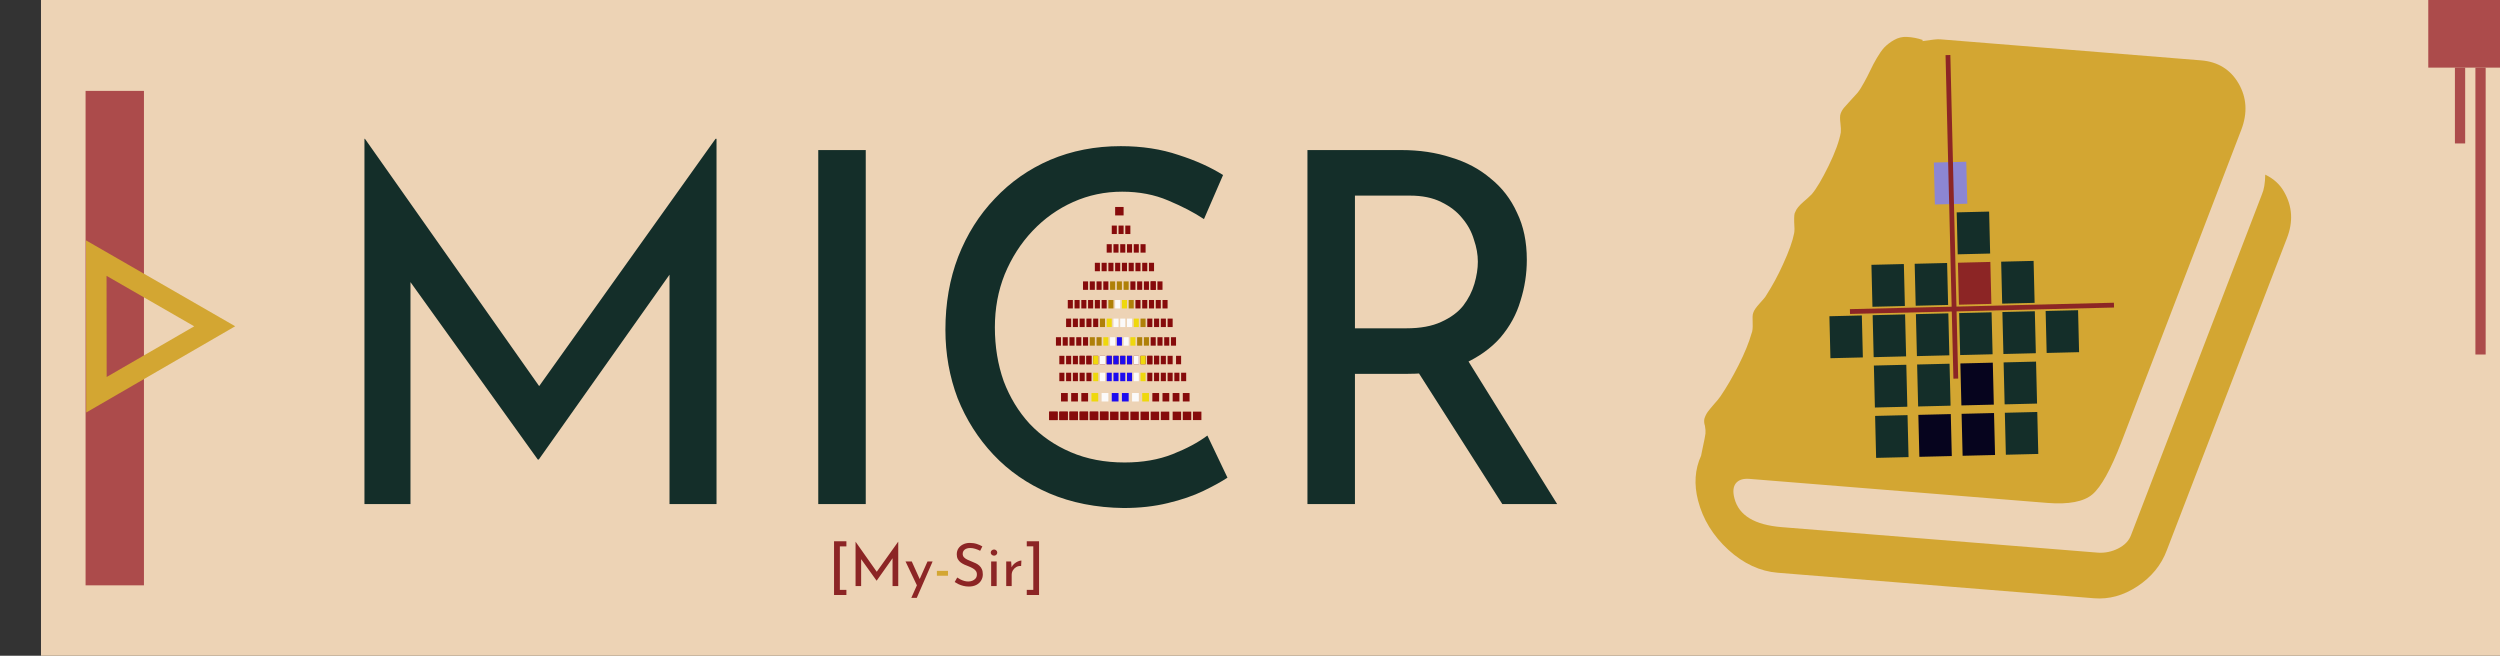 <svg width="1220" height="320" viewBox="0 0 1220 320" fill="none" xmlns="http://www.w3.org/2000/svg">
<rect x="0" y="0" width="1220" height="320" fill="#333333" stroke="none"/>
<rect x="20" width="1200" height="320" fill="#EDD3B5"/>
<rect x="41.764" y="44.353" width="28.486" height="241.294" fill="#AC4B4B"/>
<path d="M177.852 246V67.737H178.091L268.656 196.297L258.859 194.385L349.185 67.737H349.663V246H326.723V120.308L328.157 132.017L262.921 224.255H262.443L196.252 132.017L200.314 121.263V246H177.852ZM399.309 73.233H422.488V246H399.309V73.233ZM599.004 233.096C596.136 235.008 592.233 237.159 587.295 239.548C582.356 241.938 576.541 243.929 569.851 245.522C563.319 247.115 556.15 247.912 548.344 247.912C534.963 247.752 522.855 245.363 512.023 240.743C501.349 236.123 492.269 229.83 484.781 221.865C477.294 213.9 471.479 204.74 467.337 194.385C463.355 183.871 461.363 172.719 461.363 160.931C461.363 148.027 463.434 136.159 467.576 125.326C471.877 114.334 477.851 104.855 485.498 96.89C493.145 88.765 502.146 82.472 512.5 78.012C523.015 73.551 534.485 71.321 546.911 71.321C557.265 71.321 566.664 72.755 575.108 75.622C583.551 78.331 590.799 81.596 596.853 85.42L587.534 106.926C582.754 103.74 576.94 100.713 570.09 97.846C563.399 94.978 555.911 93.544 547.627 93.544C539.184 93.544 531.219 95.217 523.732 98.562C516.244 101.908 509.633 106.607 503.898 112.661C498.163 118.715 493.623 125.804 490.277 133.928C487.091 141.894 485.498 150.496 485.498 159.736C485.498 169.135 486.932 177.897 489.799 186.021C492.826 193.987 497.048 200.916 502.464 206.811C508.04 212.705 514.731 217.325 522.537 220.67C530.343 224.016 539.105 225.689 548.822 225.689C557.584 225.689 565.39 224.334 572.24 221.626C579.09 218.918 584.746 215.891 589.206 212.546L599.004 233.096ZM683.914 73.233C692.676 73.233 700.721 74.428 708.049 76.817C715.536 79.047 721.988 82.472 727.405 87.092C732.98 91.553 737.282 97.129 740.308 103.819C743.495 110.351 745.088 117.998 745.088 126.76C745.088 133.61 744.052 140.301 741.981 146.832C740.07 153.364 736.804 159.338 732.184 164.754C727.564 170.011 721.51 174.312 714.023 177.658C706.695 180.844 697.615 182.437 686.782 182.437H661.213V246H638.034V73.233H683.914ZM686.304 160.214C693.154 160.214 698.809 159.178 703.27 157.107C707.89 155.036 711.474 152.408 714.023 149.222C716.572 145.876 718.404 142.292 719.519 138.469C720.634 134.645 721.192 131.061 721.192 127.715C721.192 124.211 720.555 120.626 719.28 116.962C718.165 113.139 716.253 109.634 713.545 106.448C710.996 103.262 707.571 100.633 703.27 98.562C699.128 96.491 694.03 95.456 687.977 95.456H661.213V160.214H686.304ZM714.74 173.357L759.903 246H733.14L687.26 174.073L714.74 173.357Z" fill="#142E29"/>
<path d="M1105.44 85.211C1105.38 89.263 1104.85 92.542 1103.8 94.913L1039.99 261.013C1038.92 263.959 1036.78 266.109 1033.56 267.716C1030.59 269.206 1027.29 269.893 1024 269.712L869.572 257.252C856.175 256.171 848.548 251.499 846.411 243.226C845.552 239.978 845.75 237.527 847.154 235.762C848.547 234.142 850.706 233.449 853.782 233.697L999.128 245.425C1009.46 246.259 1016.87 244.835 1021.08 241.263C1025.31 237.704 1030.08 229.109 1035.22 215.802L1093.71 63.441C1096.91 55.153 1096.39 47.6 1092.45 40.77C1088.51 33.952 1082.36 30.122 1074.13 29.457L946.774 19.181C945.38 19.069 942.397 19.406 938.125 20.072L938.311 19.51C935.774 18.633 933.128 18.128 930.451 18.009C928.301 17.908 926.164 18.437 924.287 19.534C922.528 20.515 920.913 21.751 919.492 23.203C918.262 24.548 917.148 26.192 915.848 28.398C914.706 30.334 913.656 32.326 912.702 34.367C911.766 36.347 910.763 38.294 909.696 40.203C908.547 42.277 907.572 43.932 906.481 45.288C905.714 46.105 904.636 47.306 903.406 48.651C902.174 50.008 900.932 51.352 900.004 52.433C899.224 53.321 898.617 54.355 898.216 55.478C897.856 56.46 897.868 58.05 898.124 60.093C898.38 62.136 898.402 63.594 898.321 64.599C897.556 68.87 895.571 74.355 892.379 80.898C889.176 87.429 886.413 92.129 884.092 94.831C882.831 96.086 881.518 97.286 880.156 98.425C878.032 100.276 876.639 101.897 876.094 103.442C875.63 103.982 875.503 105.56 875.56 108.322C875.77 110.938 875.758 112.815 875.538 113.809C874.807 117.661 872.997 122.715 870.106 128.994C867.737 134.284 864.978 139.382 861.853 144.241C861.517 144.936 860.438 146.149 858.743 148.034C857.037 149.919 855.934 151.419 855.562 152.701C855.202 153.538 855.203 155.272 855.296 157.59C855.389 159.921 855.25 161.643 854.739 162.757C853.556 166.995 851.455 172.182 848.448 178.162C845.431 184.13 842.506 189.106 839.627 193.351C838.837 194.455 837.909 195.68 836.516 197.157C835.274 198.645 834.195 199.858 833.406 200.95C832.652 201.999 832.083 203.175 831.723 204.425C831.524 205.552 831.624 206.712 832.013 207.783C832.304 209.395 832.35 210.554 832.268 211.571C832.002 213.138 831.689 215.28 831.062 217.829C830.575 220.39 830.168 221.958 830.133 222.388C827.07 229.074 826.617 236.428 828.65 244.248C830.996 253.405 835.965 261.473 843.419 268.298C850.873 275.11 858.999 278.811 867.508 279.498L1021.92 291.957C1029.18 292.543 1036.21 290.643 1043.04 286.138C1049.86 281.634 1054.68 275.799 1057.36 268.637L1116 116.288C1119.18 108.166 1118.65 100.734 1114.72 93.772C1112.64 89.993 1109.63 87.283 1105.44 85.211Z" fill="#D3A632"/>
<rect x="892.751" y="154.326" width="15.833" height="20.487" transform="rotate(-1.393 892.751 154.326)" fill="#142E29"/>
<rect x="913.855" y="153.813" width="15.833" height="20.487" transform="rotate(-1.393 913.855 153.813)" fill="#142E29"/>
<rect x="934.958" y="153.3" width="15.833" height="20.487" transform="rotate(-1.393 934.958 153.3)" fill="#142E29"/>
<rect x="914.452" y="178.391" width="15.833" height="20.487" transform="rotate(-1.393 914.452 178.391)" fill="#142E29"/>
<rect x="915.05" y="202.968" width="15.833" height="20.487" transform="rotate(-1.393 915.05 202.968)" fill="#142E29"/>
<rect x="956.062" y="152.787" width="15.833" height="20.487" transform="rotate(-1.393 956.062 152.787)" fill="#142E29"/>
<rect x="977.166" y="152.274" width="15.833" height="20.487" transform="rotate(-1.393 977.166 152.274)" fill="#142E29"/>
<rect x="977.763" y="176.851" width="15.833" height="20.487" transform="rotate(-1.393 977.763 176.851)" fill="#142E29"/>
<rect x="978.361" y="201.429" width="15.833" height="20.487" transform="rotate(-1.393 978.361 201.429)" fill="#142E29"/>
<rect x="976.568" y="127.696" width="15.833" height="20.487" transform="rotate(-1.393 976.568 127.696)" fill="#142E29"/>
<rect x="955.465" y="128.209" width="15.833" height="20.487" transform="rotate(-1.393 955.465 128.209)" fill="#8C2525"/>
<rect x="956.66" y="177.364" width="15.833" height="20.487" transform="rotate(-1.393 956.66 177.364)" fill="#06041E"/>
<rect x="957.257" y="201.942" width="15.833" height="20.487" transform="rotate(-1.393 957.257 201.942)" fill="#06041E"/>
<rect x="936.153" y="202.455" width="15.833" height="20.487" transform="rotate(-1.393 936.153 202.455)" fill="#06041E"/>
<rect x="954.867" y="103.632" width="15.833" height="20.487" transform="rotate(-1.393 954.867 103.632)" fill="#142E29"/>
<rect x="943.717" y="79.311" width="15.833" height="20.487" transform="rotate(-1.393 943.717 79.311)" fill="#8C86D3"/>
<rect x="934.361" y="128.722" width="15.833" height="20.487" transform="rotate(-1.393 934.361 128.722)" fill="#142E29"/>
<rect x="935.556" y="177.877" width="15.833" height="20.487" transform="rotate(-1.393 935.556 177.877)" fill="#142E29"/>
<rect x="913.257" y="129.235" width="15.833" height="20.487" transform="rotate(-1.393 913.257 129.235)" fill="#142E29"/>
<rect x="933.763" y="104.145" width="15.833" height="20.487" transform="rotate(-1.393 933.763 104.145)" fill="#D3A632"/>
<rect x="998.27" y="151.761" width="15.833" height="20.487" transform="rotate(-1.393 998.27 151.761)" fill="#142E29"/>
<rect x="1031.59" y="147.73" width="2.343" height="128.882" transform="rotate(88.607 1031.59 147.73)" fill="#8C2525"/>
<rect x="949.425" y="26.901" width="2.343" height="157.939" transform="rotate(-1.393 949.425 26.901)" fill="#8C2525"/>
<path d="M407.013 264.124H413.04V266.645H409.853V287.854H413.04V290.375H407.013V264.124ZM417.511 286V264.385H417.54L428.521 279.973L427.333 279.742L438.286 264.385H438.344V286H435.562V270.759L435.736 272.179L427.826 283.363H427.768L419.742 272.179L420.235 270.875V286H417.511ZM444.711 291.766L452.621 274.005H455.113L447.377 291.766H444.711ZM447.666 286.087L441.9 274.005H444.943L449.781 284.725L447.666 286.087ZM478.317 268.789C477.602 268.422 476.82 268.103 475.97 267.833C475.12 267.563 474.289 267.427 473.478 267.427C472.358 267.427 471.46 267.688 470.784 268.21C470.127 268.731 469.798 269.427 469.798 270.296C469.798 270.953 470.011 271.513 470.436 271.976C470.861 272.421 471.421 272.807 472.116 273.135C472.812 273.464 473.536 273.773 474.289 274.063C474.946 274.314 475.593 274.594 476.231 274.903C476.868 275.212 477.438 275.598 477.94 276.062C478.462 276.525 478.867 277.095 479.157 277.771C479.466 278.447 479.621 279.288 479.621 280.292C479.621 281.393 479.341 282.398 478.781 283.305C478.24 284.213 477.457 284.928 476.434 285.449C475.41 285.971 474.193 286.232 472.783 286.232C471.856 286.232 470.967 286.126 470.117 285.913C469.287 285.701 468.514 285.43 467.799 285.102C467.085 284.754 466.447 284.397 465.887 284.03L467.133 281.828C467.596 282.156 468.128 282.475 468.726 282.784C469.325 283.074 469.953 283.315 470.61 283.508C471.266 283.682 471.904 283.769 472.522 283.769C473.179 283.769 473.826 283.653 474.463 283.421C475.12 283.17 475.661 282.793 476.086 282.291C476.511 281.789 476.723 281.123 476.723 280.292C476.723 279.577 476.53 278.988 476.144 278.525C475.777 278.042 475.284 277.636 474.666 277.308C474.048 276.96 473.391 276.651 472.696 276.38C472.039 276.129 471.373 275.859 470.697 275.569C470.021 275.26 469.393 274.893 468.813 274.468C468.234 274.024 467.77 273.483 467.423 272.846C467.075 272.208 466.901 271.436 466.901 270.528C466.901 269.427 467.162 268.47 467.683 267.659C468.224 266.829 468.958 266.181 469.885 265.718C470.813 265.235 471.875 264.974 473.073 264.936C474.425 264.936 475.613 265.1 476.636 265.428C477.68 265.757 478.597 266.162 479.389 266.645L478.317 268.789ZM483.678 274.005H486.373V286H483.678V274.005ZM483.475 269.658C483.475 269.233 483.639 268.876 483.968 268.586C484.316 268.297 484.692 268.152 485.098 268.152C485.504 268.152 485.861 268.297 486.17 268.586C486.498 268.876 486.662 269.233 486.662 269.658C486.662 270.103 486.498 270.47 486.17 270.759C485.861 271.03 485.504 271.165 485.098 271.165C484.692 271.165 484.316 271.02 483.968 270.73C483.639 270.441 483.475 270.083 483.475 269.658ZM493.44 274.005L493.701 277.482L493.556 277.018C493.865 276.284 494.309 275.666 494.889 275.164C495.487 274.642 496.105 274.246 496.743 273.976C497.4 273.686 497.969 273.541 498.452 273.541L498.307 276.207C497.4 276.149 496.598 276.323 495.903 276.728C495.227 277.134 494.686 277.675 494.28 278.351C493.894 279.027 493.701 279.751 493.701 280.524V286H491.035V274.005H493.44ZM507.057 290.375H501.059V287.854H504.247V266.616H501.059V264.124H507.057V290.375Z" fill="#8C2525"/>
<path d="M457.203 278.583H462.621V280.958H457.203V278.583Z" fill="#D3A632"/>
<rect x="542.54" y="110.079" width="2.476" height="4.127" fill="#860B0B"/>
<rect x="544.19" y="101" width="4.127" height="4.127" fill="#860B0B"/>
<rect x="540.064" y="119.159" width="2.476" height="4.127" fill="#860B0B"/>
<rect x="534.286" y="128.238" width="2.476" height="4.127" fill="#860B0B"/>
<rect x="537.587" y="128.238" width="2.476" height="4.127" fill="#860B0B"/>
<rect x="540.889" y="128.238" width="2.476" height="4.127" fill="#860B0B"/>
<rect x="544.19" y="128.238" width="2.476" height="4.127" fill="#860B0B"/>
<rect x="547.492" y="128.238" width="2.476" height="4.127" fill="#860B0B"/>
<rect x="550.794" y="128.238" width="2.476" height="4.127" fill="#860B0B"/>
<rect x="554.095" y="128.238" width="2.476" height="4.127" fill="#860B0B"/>
<rect x="557.397" y="128.238" width="2.476" height="4.127" fill="#860B0B"/>
<rect x="560.698" y="128.238" width="2.476" height="4.127" fill="#860B0B"/>
<rect x="528.508" y="137.317" width="2.476" height="4.127" fill="#860B0B"/>
<rect x="521.079" y="146.397" width="2.476" height="4.127" fill="#860B0B"/>
<rect x="524.381" y="146.397" width="2.476" height="4.127" fill="#860B0B"/>
<rect x="527.683" y="146.397" width="2.476" height="4.127" fill="#860B0B"/>
<rect x="530.984" y="146.397" width="2.476" height="4.127" fill="#860B0B"/>
<rect x="534.286" y="146.397" width="2.476" height="4.127" fill="#860B0B"/>
<rect x="537.587" y="146.397" width="2.476" height="4.127" fill="#860B0B"/>
<rect x="540.889" y="146.397" width="2.476" height="4.127" fill="#AF8008"/>
<rect x="544.19" y="146.397" width="2.476" height="4.127" fill="#FBFAFA"/>
<rect x="547.492" y="146.397" width="2.476" height="4.127" fill="#EFD80C"/>
<rect x="550.794" y="146.397" width="2.476" height="4.127" fill="#AF8008"/>
<rect x="554.095" y="146.397" width="2.476" height="4.127" fill="#860B0B"/>
<rect x="557.397" y="146.397" width="2.476" height="4.127" fill="#860B0B"/>
<rect x="560.698" y="146.397" width="2.476" height="4.127" fill="#860B0B"/>
<rect x="564" y="146.397" width="2.476" height="4.127" fill="#860B0B"/>
<rect x="567.302" y="146.397" width="2.476" height="4.127" fill="#860B0B"/>
<rect x="566.476" y="155.476" width="2.476" height="4.127" fill="#860B0B"/>
<rect x="569.778" y="155.476" width="2.476" height="4.127" fill="#860B0B"/>
<rect x="520.254" y="155.476" width="2.476" height="4.127" fill="#860B0B"/>
<rect x="523.556" y="155.476" width="2.476" height="4.127" fill="#860B0B"/>
<rect x="526.857" y="155.476" width="2.476" height="4.127" fill="#860B0B"/>
<rect x="530.159" y="155.476" width="2.476" height="4.127" fill="#860B0B"/>
<rect x="533.46" y="155.476" width="2.476" height="4.127" fill="#860B0B"/>
<rect x="536.762" y="155.476" width="2.476" height="4.127" fill="#AF8008"/>
<rect x="540.064" y="155.476" width="2.476" height="4.127" fill="#EFD80C"/>
<rect x="543.365" y="155.476" width="2.476" height="4.127" fill="#FBFAFA"/>
<rect x="546.667" y="155.476" width="2.476" height="4.127" fill="#FBFAFA"/>
<rect x="549.968" y="155.476" width="2.476" height="4.127" fill="#FBFAFA"/>
<rect x="553.27" y="155.476" width="2.476" height="4.127" fill="#EFD80C"/>
<rect x="556.571" y="155.476" width="2.476" height="4.127" fill="#AF8008"/>
<rect x="559.873" y="155.476" width="2.476" height="4.127" fill="#860B0B"/>
<rect x="563.175" y="155.476" width="2.476" height="4.127" fill="#860B0B"/>
<rect x="521.905" y="164.556" width="2.476" height="4.127" fill="#860B0B"/>
<rect x="518.603" y="164.556" width="2.476" height="4.127" fill="#860B0B"/>
<rect x="515.302" y="164.556" width="2.476" height="4.127" fill="#860B0B"/>
<rect x="525.206" y="164.556" width="2.476" height="4.127" fill="#860B0B"/>
<rect x="528.508" y="164.556" width="2.476" height="4.127" fill="#860B0B"/>
<rect x="531.81" y="164.556" width="2.476" height="4.127" fill="#AF8008"/>
<rect x="535.111" y="164.556" width="2.476" height="4.127" fill="#AF8008"/>
<rect x="538.413" y="164.556" width="2.476" height="4.127" fill="#EFD80C"/>
<rect x="541.714" y="164.556" width="2.476" height="4.127" fill="#FBFAFA"/>
<rect x="545.016" y="164.556" width="2.476" height="4.127" fill="#1E0CEF"/>
<rect x="548.317" y="164.556" width="2.476" height="4.127" fill="#FBFAFA"/>
<rect x="551.619" y="164.556" width="2.476" height="4.127" fill="#EFD80C"/>
<rect x="554.921" y="164.556" width="2.476" height="4.127" fill="#AF8008"/>
<rect x="558.222" y="164.556" width="2.476" height="4.127" fill="#AF8008"/>
<rect x="526.857" y="173.635" width="2.476" height="4.127" fill="#860B0B"/>
<rect x="530.159" y="173.635" width="2.476" height="4.127" fill="#860B0B"/>
<rect x="533.46" y="173.635" width="2.476" height="4.127" fill="#860B0B"/>
<rect x="536.762" y="173.635" width="2.476" height="4.127" fill="#860B0B"/>
<rect x="540.064" y="173.635" width="2.476" height="4.127" fill="#860B0B"/>
<rect x="543.365" y="173.635" width="2.476" height="4.127" fill="#860B0B"/>
<rect x="546.667" y="173.635" width="2.476" height="4.127" fill="#860B0B"/>
<rect x="549.968" y="173.635" width="2.476" height="4.127" fill="#860B0B"/>
<rect x="553.27" y="173.635" width="2.476" height="4.127" fill="#860B0B"/>
<rect x="556.571" y="173.635" width="2.476" height="4.127" fill="#860B0B"/>
<rect x="559.873" y="173.635" width="2.476" height="4.127" fill="#860B0B"/>
<rect x="563.175" y="173.635" width="2.476" height="4.127" fill="#860B0B"/>
<rect x="526.857" y="173.635" width="2.476" height="4.127" fill="#860B0B"/>
<rect x="523.556" y="173.635" width="2.476" height="4.127" fill="#860B0B"/>
<rect x="520.254" y="173.635" width="2.476" height="4.127" fill="#860B0B"/>
<rect x="516.952" y="173.635" width="2.476" height="4.127" fill="#860B0B"/>
<rect x="516.952" y="181.889" width="2.476" height="4.127" fill="#860B0B"/>
<rect x="517.778" y="191.794" width="3.302" height="4.127" fill="#860B0B"/>
<rect x="512" y="200.873" width="4.127" height="4.127" fill="#860B0B"/>
<rect x="516.952" y="200.873" width="4.127" height="4.127" fill="#860B0B"/>
<rect x="521.905" y="200.873" width="4.127" height="4.127" fill="#860B0B"/>
<rect x="526.857" y="200.873" width="4.127" height="4.127" fill="#860B0B"/>
<rect x="531.81" y="200.873" width="4.127" height="4.127" fill="#860B0B"/>
<rect x="536.762" y="200.873" width="4.127" height="4.127" fill="#860B0B"/>
<rect x="512" y="200.873" width="4.127" height="4.127" fill="#860B0B"/>
<rect x="516.952" y="200.873" width="4.127" height="4.127" fill="#860B0B"/>
<rect x="521.905" y="200.873" width="4.127" height="4.127" fill="#860B0B"/>
<rect x="526.857" y="200.873" width="4.127" height="4.127" fill="#860B0B"/>
<rect x="531.81" y="200.873" width="4.127" height="4.127" fill="#860B0B"/>
<rect x="536.762" y="200.873" width="4.127" height="4.127" fill="#860B0B"/>
<rect x="541.714" y="200.873" width="4.127" height="4.127" fill="#860B0B"/>
<rect x="546.667" y="200.873" width="4.127" height="4.127" fill="#860B0B"/>
<rect x="551.619" y="200.873" width="4.127" height="4.127" fill="#860B0B"/>
<rect x="556.571" y="200.873" width="4.127" height="4.127" fill="#860B0B"/>
<rect x="561.524" y="200.873" width="4.127" height="4.127" fill="#860B0B"/>
<rect x="566.476" y="200.873" width="4.127" height="4.127" fill="#860B0B"/>
<rect x="522.73" y="191.794" width="3.302" height="4.127" fill="#860B0B"/>
<rect x="527.683" y="191.794" width="3.302" height="4.127" fill="#860B0B"/>
<rect x="532.635" y="191.794" width="3.302" height="4.127" fill="#EFD80C"/>
<rect x="537.587" y="191.794" width="3.302" height="4.127" fill="#FBFAFA"/>
<rect x="542.54" y="191.794" width="3.302" height="4.127" fill="#1E0CEF"/>
<rect x="547.492" y="191.794" width="3.302" height="4.127" fill="#1E0CEF"/>
<rect x="552.444" y="191.794" width="3.302" height="4.127" fill="#FBFAFA"/>
<rect x="557.397" y="191.794" width="3.302" height="4.127" fill="#EFD80C"/>
<rect x="562.349" y="191.794" width="3.302" height="4.127" fill="#860B0B"/>
<rect x="567.302" y="191.794" width="3.302" height="4.127" fill="#860B0B"/>
<rect x="572.254" y="191.794" width="3.302" height="4.127" fill="#860B0B"/>
<rect x="577.206" y="191.794" width="3.302" height="4.127" fill="#860B0B"/>
<rect x="520.254" y="181.889" width="2.476" height="4.127" fill="#860B0B"/>
<rect x="523.556" y="181.889" width="2.476" height="4.127" fill="#860B0B"/>
<rect x="526.857" y="181.889" width="2.476" height="4.127" fill="#860B0B"/>
<rect x="530.159" y="181.889" width="2.476" height="4.127" fill="#860B0B"/>
<rect x="533.46" y="181.889" width="2.476" height="4.127" fill="#EFD80C"/>
<rect x="536.762" y="181.889" width="2.476" height="4.127" fill="#FBFAFA"/>
<rect x="540.064" y="181.889" width="2.476" height="4.127" fill="#1E0CEF"/>
<rect x="543.365" y="181.889" width="2.476" height="4.127" fill="#1E0CEF"/>
<rect x="546.667" y="181.889" width="2.476" height="4.127" fill="#1E0CEF"/>
<rect x="549.968" y="181.889" width="2.476" height="4.127" fill="#1E0CEF"/>
<rect x="553.27" y="181.889" width="2.476" height="4.127" fill="#FBFAFA"/>
<rect x="556.571" y="181.889" width="2.476" height="4.127" fill="#EFD80C"/>
<rect x="559.873" y="181.889" width="2.476" height="4.127" fill="#860B0B"/>
<rect x="563.175" y="181.889" width="2.476" height="4.127" fill="#860B0B"/>
<rect x="566.476" y="181.889" width="2.476" height="4.127" fill="#860B0B"/>
<rect x="569.778" y="181.889" width="2.476" height="4.127" fill="#860B0B"/>
<rect x="573.079" y="181.889" width="2.476" height="4.127" fill="#860B0B"/>
<rect x="576.381" y="181.889" width="2.476" height="4.127" fill="#860B0B"/>
<rect x="530.159" y="173.635" width="2.476" height="4.127" fill="#860B0B"/>
<rect x="533.46" y="173.635" width="2.476" height="4.127" fill="#EFD80C"/>
<rect x="536.762" y="173.635" width="2.476" height="4.127" fill="#FBFAFA"/>
<rect x="540.064" y="173.635" width="2.476" height="4.127" fill="#1E0CEF"/>
<rect x="543.365" y="173.635" width="2.476" height="4.127" fill="#1E0CEF"/>
<rect x="546.667" y="173.635" width="2.476" height="4.127" fill="#1E0CEF"/>
<rect x="549.968" y="173.635" width="2.476" height="4.127" fill="#1E0CEF"/>
<rect x="553.27" y="173.635" width="2.476" height="4.127" fill="#FBFAFA"/>
<rect x="556.571" y="173.635" width="2.476" height="4.127" fill="#EFD80C"/>
<rect x="559.873" y="173.635" width="2.476" height="4.127" fill="#860B0B"/>
<rect x="563.175" y="173.635" width="2.476" height="4.127" fill="#860B0B"/>
<rect x="566.476" y="173.635" width="2.476" height="4.127" fill="#860B0B"/>
<rect x="569.778" y="173.635" width="2.476" height="4.127" fill="#860B0B"/>
<rect x="573.905" y="173.635" width="2.476" height="4.127" fill="#860B0B"/>
<rect x="561.524" y="164.556" width="2.476" height="4.127" fill="#860B0B"/>
<rect x="564.825" y="164.556" width="2.476" height="4.127" fill="#860B0B"/>
<rect x="568.127" y="164.556" width="2.476" height="4.127" fill="#860B0B"/>
<rect x="571.429" y="164.556" width="2.476" height="4.127" fill="#860B0B"/>
<rect x="531.81" y="137.317" width="2.476" height="4.127" fill="#860B0B"/>
<rect x="535.111" y="137.317" width="2.476" height="4.127" fill="#860B0B"/>
<rect x="538.413" y="137.317" width="2.476" height="4.127" fill="#860B0B"/>
<rect x="541.714" y="137.317" width="2.476" height="4.127" fill="#AF8008"/>
<rect x="545.016" y="137.317" width="2.476" height="4.127" fill="#AF8008"/>
<rect x="548.317" y="137.317" width="2.476" height="4.127" fill="#AF8008"/>
<rect x="551.619" y="137.317" width="2.476" height="4.127" fill="#860B0B"/>
<rect x="554.921" y="137.317" width="2.476" height="4.127" fill="#860B0B"/>
<rect x="558.222" y="137.317" width="2.476" height="4.127" fill="#860B0B"/>
<rect x="561.524" y="137.317" width="2.476" height="4.127" fill="#860B0B"/>
<rect x="561.524" y="137.317" width="2.476" height="4.127" fill="#860B0B"/>
<rect x="564.825" y="137.317" width="2.476" height="4.127" fill="#860B0B"/>
<rect x="545.841" y="110.079" width="2.476" height="4.127" fill="#860B0B"/>
<rect x="543.365" y="119.159" width="2.476" height="4.127" fill="#860B0B"/>
<rect x="546.667" y="119.159" width="2.476" height="4.127" fill="#860B0B"/>
<rect x="549.968" y="119.159" width="2.476" height="4.127" fill="#860B0B"/>
<rect x="553.27" y="119.159" width="2.476" height="4.127" fill="#860B0B"/>
<rect x="556.571" y="119.159" width="2.476" height="4.127" fill="#860B0B"/>
<rect x="549.143" y="110.079" width="2.476" height="4.127" fill="#860B0B"/>
<rect x="572.254" y="200.873" width="4.127" height="4.127" fill="#860B0B"/>
<rect x="577.206" y="200.873" width="4.127" height="4.127" fill="#860B0B"/>
<rect x="582.159" y="200.873" width="4.127" height="4.127" fill="#860B0B"/>
<path d="M47.061 192.637L46.984 125.953L104.773 159.228L47.061 192.637Z" stroke="#D3A632" stroke-width="10"/>
<rect x="1185" width="35" height="33" fill="#AC4B4B"/>
<rect x="1208" y="33" width="5" height="140" fill="#AC4B4B"/>
<rect x="1198" y="33" width="5" height="37" fill="#AC4B4B"/>
</svg>
